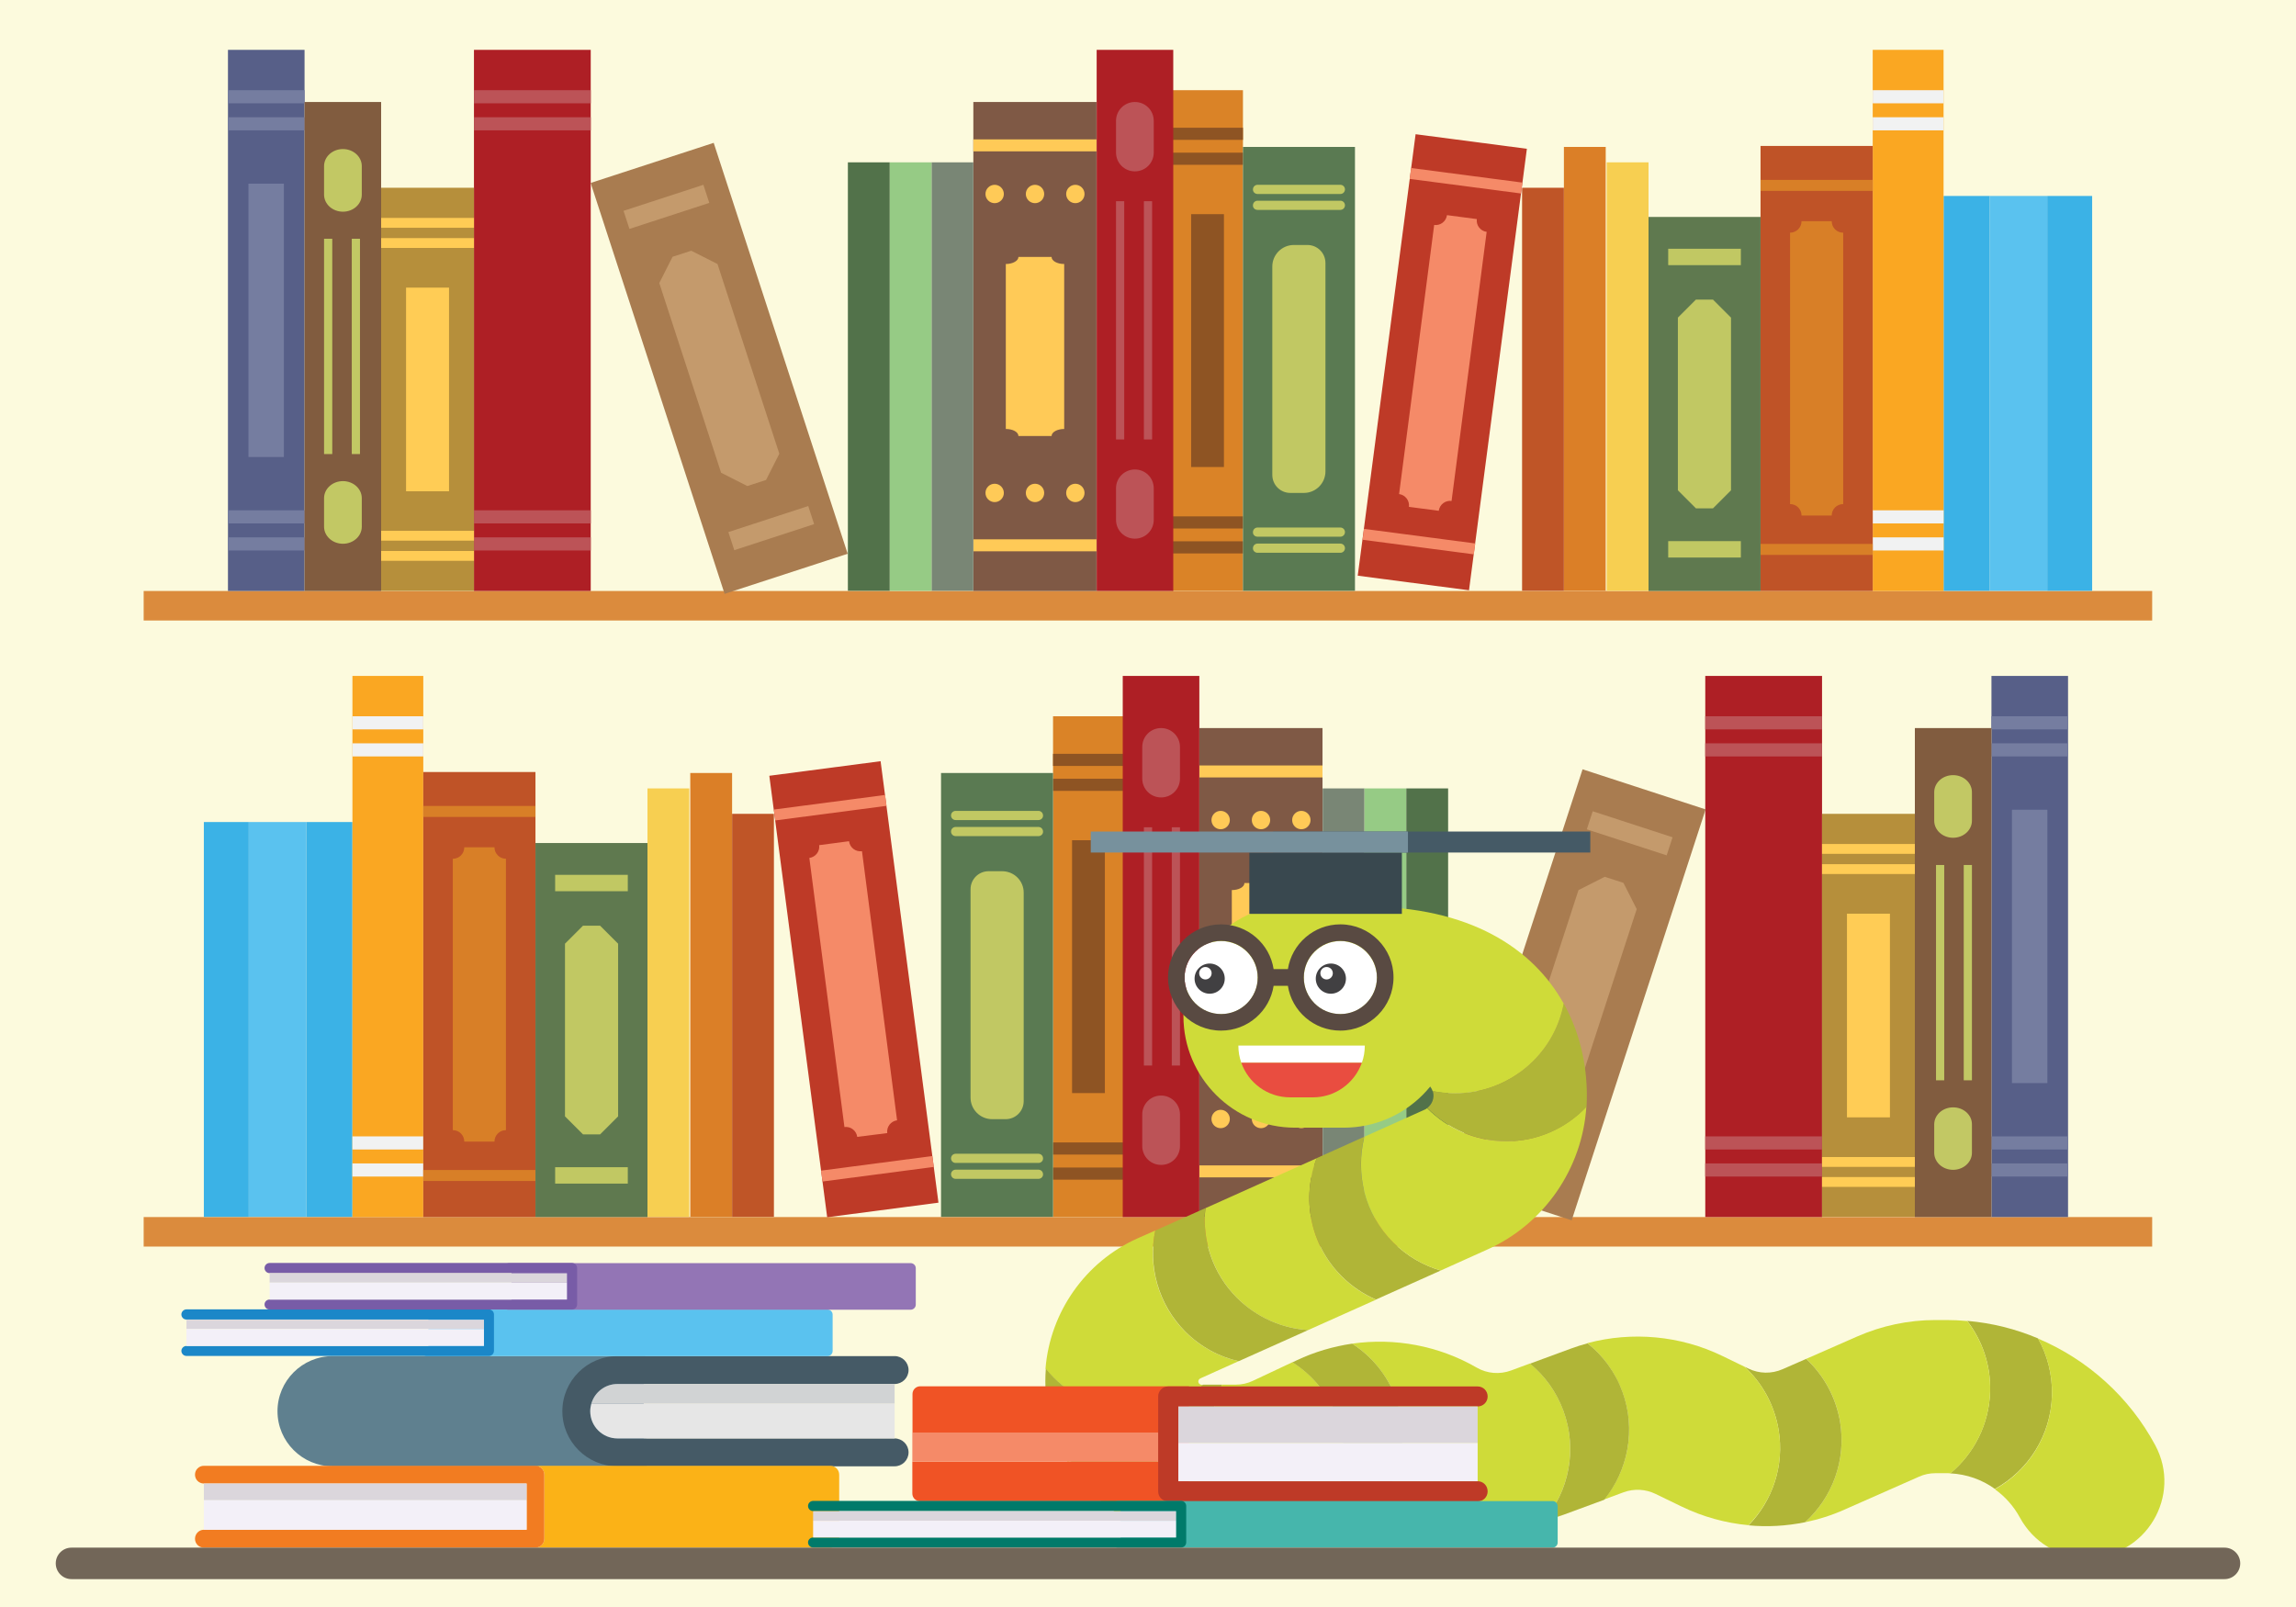 <?xml version="1.0" encoding="utf-8"?>
<!-- Generator: Adobe Illustrator 18.0.0, SVG Export Plug-In . SVG Version: 6.00 Build 0)  -->
<!DOCTYPE svg PUBLIC "-//W3C//DTD SVG 1.1//EN" "http://www.w3.org/Graphics/SVG/1.1/DTD/svg11.dtd">
<svg version="1.1" id="Layer_1" xmlns="http://www.w3.org/2000/svg" xmlns:xlink="http://www.w3.org/1999/xlink" x="0px" y="0px"
	 viewBox="0 0 1400 980" enable-background="new 0 0 1400 980" xml:space="preserve">
<g>
	<rect fill="#FCFADD" width="1400" height="980"/>
	<g>
		<g>
			<rect x="87.6" y="742.2" fill="#DB8B3D" width="1224.7" height="18"/>
			<g>
				<rect x="124.3" y="501.3" fill="#3BB2E6" width="27.4" height="240.8"/>
				<rect x="186.7" y="501.3" fill="#3BB2E6" width="28.2" height="240.8"/>
				<rect x="151.7" y="501.3" fill="#5AC2EF" width="35" height="240.8"/>
			</g>
			<g>
				<rect x="214.9" y="412.2" fill="#FAA722" width="43.2" height="330"/>
				<g>
					<g>
						<rect x="214.9" y="436.8" fill="#F1F2F2" width="43.2" height="8"/>
						<rect x="214.9" y="453.3" fill="#F1F2F2" width="43.2" height="8"/>
					</g>
					<g>
						<rect x="214.9" y="693" fill="#F1F2F2" width="43.2" height="8"/>
						<rect x="214.9" y="709.5" fill="#F1F2F2" width="43.2" height="8"/>
					</g>
				</g>
			</g>
			<g>
				<rect x="1039.8" y="412.2" fill="#AE1F25" width="71.2" height="330"/>
				<g>
					<g>
						<rect x="1039.8" y="436.8" fill="#BC5357" width="71.2" height="8"/>
						<rect x="1039.8" y="453.3" fill="#BC5357" width="71.2" height="8"/>
					</g>
					<g>
						<rect x="1039.8" y="693" fill="#BC5357" width="71.2" height="8"/>
						<rect x="1039.8" y="709.5" fill="#BC5357" width="71.2" height="8"/>
					</g>
				</g>
			</g>
			<g>
				<rect x="642.1" y="436.8" fill="#DA8327" width="43.2" height="305.3"/>
				<g>
					<g>
						<rect x="642.1" y="459.7" fill="#8E5423" width="43.2" height="7.4"/>
						<rect x="642.1" y="474.9" fill="#8E5423" width="43.2" height="7.4"/>
					</g>
					<g>
						<rect x="642.1" y="696.7" fill="#8E5423" width="43.2" height="7.4"/>
						<rect x="642.1" y="712" fill="#8E5423" width="43.2" height="7.4"/>
					</g>
				</g>
				<rect x="653.7" y="512.4" fill="#8E5423" width="20" height="154.2"/>
			</g>
			<g>
				<rect x="1214.3" y="412.2" fill="#575F88" width="46.7" height="330"/>
				<g>
					<g>
						<rect x="1214.3" y="436.8" fill="#757DA0" width="46.7" height="8"/>
						<rect x="1214.3" y="453.3" fill="#757DA0" width="46.7" height="8"/>
					</g>
					<g>
						<rect x="1214.3" y="693" fill="#757DA0" width="46.7" height="8"/>
						<rect x="1214.3" y="709.5" fill="#757DA0" width="46.7" height="8"/>
					</g>
				</g>
				<rect x="1226.8" y="493.8" fill="#757DA0" width="21.6" height="166.7"/>
			</g>
			<g>
				<rect x="1111" y="496.3" fill="#B68F3B" width="56.6" height="245.8"/>
				<g>
					<g>
						<rect x="1111" y="514.7" fill="#FFCC55" width="56.6" height="6"/>
						<rect x="1111" y="527" fill="#FFCC55" width="56.6" height="6"/>
					</g>
					<g>
						<rect x="1111" y="705.6" fill="#FFCC55" width="56.6" height="6"/>
						<rect x="1111" y="717.8" fill="#FFCC55" width="56.6" height="6"/>
					</g>
				</g>
				<rect x="1126.2" y="557.2" fill="#FFCC55" width="26.2" height="124.2"/>
			</g>
			<g>
				<rect x="258.1" y="470.8" fill="#BF5327" width="68.4" height="271.4"/>
				<path fill="#D87F27" d="M301.5,516.7h-18.4c0,3.9-3.1,7-7,7v165.5c3.9,0,7,3.1,7,7h18.4c0-3.9,3.1-7,7-7V523.7
					C304.7,523.7,301.5,520.6,301.5,516.7z"/>
				<rect x="258.1" y="491.5" fill="#D87F27" width="68.4" height="6.7"/>
				<rect x="258.1" y="713.5" fill="#D87F27" width="68.4" height="6.7"/>
			</g>
			<g>
				<rect x="731.3" y="444" fill="#7F5945" width="75.1" height="298.2"/>
				<path fill="#FFCA57" d="M779,538.5h-20.2c0,2.4-3.4,4.3-7.7,4.3v100.6c4.2,0,7.7,1.9,7.7,4.3H779c0-2.4,3.4-4.3,7.7-4.3V542.8
					C782.4,542.8,779,540.9,779,538.5z"/>
				<rect x="731.3" y="466.8" fill="#FFCA57" width="75.1" height="7.3"/>
				<rect x="731.3" y="710.7" fill="#FFCA57" width="75.1" height="7.3"/>
				<g>
					<circle fill="#FFCA57" cx="744.3" cy="500.1" r="5.6"/>
					<circle fill="#FFCA57" cx="768.9" cy="500.1" r="5.6"/>
					<circle fill="#FFCA57" cx="793.5" cy="500.1" r="5.6"/>
				</g>
				<g>
					<circle fill="#FFCA57" cx="744.3" cy="682.4" r="5.6"/>
					<circle fill="#FFCA57" cx="768.9" cy="682.4" r="5.6"/>
					<circle fill="#FFCA57" cx="793.5" cy="682.4" r="5.6"/>
				</g>
			</g>
			<g>
				
					<rect x="486" y="467.5" transform="matrix(0.992 -0.13 0.13 0.992 -73.791 72.513)" fill="#BE3A27" width="68.4" height="271.4"/>
				<path fill="#F58A68" d="M517.7,513l-18.2,2.4c0.5,3.8-2.2,7.3-6,7.8l21.4,164.1c3.8-0.5,7.3,2.2,7.8,6L541,691
					c-0.5-3.8,2.2-7.3,6-7.8l-21.4-164.1C521.7,519.6,518.2,516.9,517.7,513z"/>
				
					<rect x="471.6" y="489.2" transform="matrix(0.992 -0.13 0.13 0.992 -59.566 69.704)" fill="#F58A68" width="68.4" height="6.7"/>
				
					<rect x="500.3" y="709.3" transform="matrix(0.992 -0.13 0.13 0.992 -87.854 75.29)" fill="#F58A68" width="68.4" height="6.7"/>
			</g>
			<g>
				<rect x="326.5" y="514.1" fill="#5F794F" width="68.3" height="228.1"/>
				<path fill="#C1C863" d="M365.9,564.5h-10.4c-4.3,4.3-6.7,6.7-11,11v105.3c4.3,4.3,6.7,6.7,11,11h10.4c4.3-4.3,6.7-6.7,11-11
					V575.5C372.6,571.2,370.2,568.8,365.9,564.5z"/>
				<rect x="338.5" y="533.5" fill="#C1C863" width="44.3" height="10"/>
				<rect x="338.5" y="711.8" fill="#C1C863" width="44.3" height="10"/>
			</g>
			<g>
				
					<rect x="922" y="474.7" transform="matrix(0.951 0.31 -0.31 0.951 235.318 -268.116)" fill="#A97C50" width="78.9" height="263.5"/>
				<path fill="#C49A6C" d="M989.9,538.4l-11.4-3.7c-6.3,3.2-9.8,5-16,8.1l-37.7,115.7c3.2,6.3,5,9.8,8.1,16l11.4,3.7
					c6.3-3.2,9.8-5,16-8.1l37.7-115.7C994.9,548.2,993.1,544.7,989.9,538.4z"/>
				
					<rect x="967.9" y="502.2" transform="matrix(0.951 0.31 -0.31 0.951 206.374 -282.917)" fill="#C49A6C" width="51.2" height="11.6"/>
				
					<rect x="904" y="698.2" transform="matrix(0.951 0.31 -0.31 0.951 263.957 -253.471)" fill="#C49A6C" width="51.2" height="11.6"/>
			</g>
			<g>
				<rect x="573.8" y="471.4" fill="#5A7A52" width="68.3" height="270.7"/>
				<path fill="#C1C863" d="M611.1,531.3h-8.3c-6.1,0-11,4.9-11,11v127.1c0,7.2,5.9,13.1,13.1,13.1h8.3c6.1,0,11-4.9,11-11V544.3
					C624.2,537.1,618.3,531.3,611.1,531.3z"/>
				<g>
					<path fill="#C1C863" d="M633.2,500.1h-50.5c-1.6,0-2.8-1.3-2.8-2.8l0,0c0-1.6,1.3-2.8,2.8-2.8h50.5c1.6,0,2.8,1.3,2.8,2.8l0,0
						C636.1,498.8,634.8,500.1,633.2,500.1z"/>
					<path fill="#C1C863" d="M633.2,509.9h-50.5c-1.6,0-2.8-1.3-2.8-2.8l0,0c0-1.6,1.3-2.8,2.8-2.8h50.5c1.6,0,2.8,1.3,2.8,2.8l0,0
						C636.1,508.6,634.8,509.9,633.2,509.9z"/>
				</g>
				<g>
					<path fill="#C1C863" d="M633.2,709.2h-50.5c-1.6,0-2.8-1.3-2.8-2.8l0,0c0-1.6,1.3-2.8,2.8-2.8h50.5c1.6,0,2.8,1.3,2.8,2.8l0,0
						C636.1,707.9,634.8,709.2,633.2,709.2z"/>
					<path fill="#C1C863" d="M633.2,718.9h-50.5c-1.6,0-2.8-1.3-2.8-2.8l0,0c0-1.6,1.3-2.8,2.8-2.8h50.5c1.6,0,2.8,1.3,2.8,2.8l0,0
						C636.1,717.6,634.8,718.9,633.2,718.9z"/>
				</g>
			</g>
			<rect x="394.8" y="480.8" fill="#F7CF51" width="25.5" height="261.3"/>
			<rect x="420.9" y="471.4" fill="#DB7F27" width="25.5" height="270.7"/>
			<rect x="446.4" y="496.3" fill="#BF5527" width="25.5" height="245.8"/>
			<rect x="806.5" y="480.8" fill="#798675" width="25.5" height="261.3"/>
			<rect x="832" y="480.8" fill="#96CB85" width="25.5" height="261.3"/>
			<rect x="857.5" y="480.8" fill="#52724A" width="25.5" height="261.3"/>
			<g>
				<rect x="684.6" y="412.2" fill="#AE1F25" width="46.7" height="330"/>
				<g>
					<path fill="#BC5357" d="M708,444L708,444c-6.4,0-11.5,5.1-11.5,11.5v19.3c0,6.4,5.1,11.5,11.5,11.5l0,0
						c6.4,0,11.5-5.1,11.5-11.5v-19.3C719.5,449.1,714.3,444,708,444z"/>
					<path fill="#BC5357" d="M708,668.1L708,668.1c-6.4,0-11.5,5.1-11.5,11.5v19.3c0,6.4,5.1,11.5,11.5,11.5l0,0
						c6.4,0,11.5-5.1,11.5-11.5v-19.3C719.5,673.3,714.3,668.1,708,668.1z"/>
				</g>
				<g>
					<rect x="697.5" y="504.5" fill="#BC5357" width="5" height="145.3"/>
				</g>
				<g>
					<rect x="714.5" y="504.5" fill="#BC5357" width="5" height="145.3"/>
				</g>
			</g>
			<g>
				<rect x="1167.6" y="444" fill="#815C3F" width="46.7" height="298.2"/>
				<g>
					<path fill="#C2C864" d="M1190.9,472.7L1190.9,472.7c-6.4,0-11.5,4.7-11.5,10.4v17.4c0,5.7,5.1,10.4,11.5,10.4l0,0
						c6.4,0,11.5-4.7,11.5-10.4v-17.4C1202.4,477.4,1197.3,472.7,1190.9,472.7z"/>
					<path fill="#C2C864" d="M1190.9,675.3L1190.9,675.3c-6.4,0-11.5,4.7-11.5,10.4V703c0,5.7,5.1,10.4,11.5,10.4l0,0
						c6.4,0,11.5-4.7,11.5-10.4v-17.4C1202.4,679.9,1197.3,675.3,1190.9,675.3z"/>
				</g>
				<g>
					<rect x="1180.5" y="527.5" fill="#C2C864" width="5" height="131.3"/>
				</g>
				<g>
					<rect x="1197.4" y="527.5" fill="#C2C864" width="5" height="131.3"/>
				</g>
			</g>
		</g>
		<g>
			<rect x="87.6" y="360.4" fill="#DB8B3D" width="1224.7" height="18"/>
			<g>
				<rect x="1248.3" y="119.5" fill="#3BB2E6" width="27.4" height="240.8"/>
				<rect x="1185.1" y="119.5" fill="#3BB2E6" width="28.2" height="240.8"/>
				<rect x="1213.3" y="119.5" fill="#5AC2EF" width="35" height="240.8"/>
			</g>
			<g>
				<rect x="1141.9" y="30.4" fill="#FAA722" width="43.2" height="330"/>
				<g>
					<g>
						<rect x="1141.9" y="55" fill="#F1F2F2" width="43.2" height="8"/>
						<rect x="1141.9" y="71.5" fill="#F1F2F2" width="43.2" height="8"/>
					</g>
					<g>
						<rect x="1141.9" y="311.2" fill="#F1F2F2" width="43.2" height="8"/>
						<rect x="1141.9" y="327.7" fill="#F1F2F2" width="43.2" height="8"/>
					</g>
				</g>
			</g>
			<g>
				<rect x="289" y="30.4" fill="#AE1F25" width="71.2" height="330"/>
				<g>
					<g>
						<rect x="289" y="55" fill="#BC5357" width="71.2" height="8"/>
						<rect x="289" y="71.5" fill="#BC5357" width="71.2" height="8"/>
					</g>
					<g>
						<rect x="289" y="311.2" fill="#BC5357" width="71.2" height="8"/>
						<rect x="289" y="327.7" fill="#BC5357" width="71.2" height="8"/>
					</g>
				</g>
			</g>
			<g>
				<rect x="714.7" y="55" fill="#DA8327" width="43.2" height="305.3"/>
				<g>
					<g>
						<rect x="714.7" y="77.9" fill="#8E5423" width="43.2" height="7.4"/>
						<rect x="714.7" y="93.1" fill="#8E5423" width="43.2" height="7.4"/>
					</g>
					<g>
						<rect x="714.7" y="314.9" fill="#8E5423" width="43.2" height="7.4"/>
						<rect x="714.7" y="330.1" fill="#8E5423" width="43.2" height="7.4"/>
					</g>
				</g>
				<rect x="726.3" y="130.6" fill="#8E5423" width="20" height="154.2"/>
			</g>
			<g>
				<rect x="139" y="30.4" fill="#575F88" width="46.7" height="330"/>
				<g>
					<g>
						<rect x="139" y="55" fill="#757DA0" width="46.7" height="8"/>
						<rect x="139" y="71.5" fill="#757DA0" width="46.7" height="8"/>
					</g>
					<g>
						<rect x="139" y="311.2" fill="#757DA0" width="46.7" height="8"/>
						<rect x="139" y="327.7" fill="#757DA0" width="46.7" height="8"/>
					</g>
				</g>
				<rect x="151.5" y="112" fill="#757DA0" width="21.6" height="166.7"/>
			</g>
			<g>
				<rect x="232.4" y="114.5" fill="#B68F3B" width="56.6" height="245.8"/>
				<g>
					<g>
						<rect x="232.4" y="132.9" fill="#FFCC55" width="56.6" height="6"/>
						<rect x="232.4" y="145.2" fill="#FFCC55" width="56.6" height="6"/>
					</g>
					<g>
						<rect x="232.4" y="323.7" fill="#FFCC55" width="56.6" height="6"/>
						<rect x="232.4" y="336" fill="#FFCC55" width="56.6" height="6"/>
					</g>
				</g>
				<rect x="247.6" y="175.4" fill="#FFCC55" width="26.2" height="124.2"/>
			</g>
			<g>
				<rect x="1073.5" y="89" fill="#BF5327" width="68.4" height="271.4"/>
				<path fill="#D87F27" d="M1098.5,134.9h18.4c0,3.9,3.1,7,7,7v165.5c-3.9,0-7,3.1-7,7h-18.4c0-3.9-3.1-7-7-7V141.9
					C1095.3,141.9,1098.5,138.8,1098.5,134.9z"/>
				<rect x="1073.5" y="109.7" fill="#D87F27" width="68.4" height="6.7"/>
				<rect x="1073.5" y="331.7" fill="#D87F27" width="68.4" height="6.7"/>
			</g>
			<g>
				<rect x="593.5" y="62.2" fill="#7F5945" width="75.1" height="298.2"/>
				<path fill="#FFCA57" d="M621,156.7h20.2c0,2.4,3.4,4.3,7.7,4.3v100.6c-4.2,0-7.7,1.9-7.7,4.3H621c0-2.4-3.4-4.3-7.7-4.3V161
					C617.6,161,621,159,621,156.7z"/>
				<rect x="593.5" y="85" fill="#FFCA57" width="75.1" height="7.3"/>
				<rect x="593.5" y="328.9" fill="#FFCA57" width="75.1" height="7.3"/>
				<g>
					<circle fill="#FFCA57" cx="655.7" cy="118.3" r="5.6"/>
					<circle fill="#FFCA57" cx="631.1" cy="118.3" r="5.6"/>
					<circle fill="#FFCA57" cx="606.5" cy="118.3" r="5.6"/>
				</g>
				<g>
					<circle fill="#FFCA57" cx="655.7" cy="300.6" r="5.6"/>
					<circle fill="#FFCA57" cx="631.1" cy="300.6" r="5.6"/>
					<circle fill="#FFCA57" cx="606.5" cy="300.6" r="5.6"/>
				</g>
			</g>
			<g>
				
					<rect x="845.6" y="85.7" transform="matrix(-0.992 -0.13 0.13 -0.992 1723.432 554.909)" fill="#BE3A27" width="68.4" height="271.4"/>
				<path fill="#F58A68" d="M882.3,131.2l18.2,2.4c-0.5,3.8,2.2,7.3,6,7.8l-21.4,164.1c-3.8-0.5-7.3,2.2-7.8,6l-18.2-2.4
					c0.5-3.8-2.2-7.3-6-7.8l21.4-164.1C878.3,137.7,881.8,135,882.3,131.2z"/>
				
					<rect x="860" y="107.4" transform="matrix(-0.992 -0.13 0.13 -0.992 1766.593 336.338)" fill="#F58A68" width="68.4" height="6.7"/>
				
					<rect x="831.3" y="327.5" transform="matrix(-0.992 -0.13 0.13 -0.992 1680.76 771.008)" fill="#F58A68" width="68.4" height="6.7"/>
			</g>
			<g>
				<rect x="1005.2" y="132.3" fill="#5F794F" width="68.3" height="228.1"/>
				<path fill="#C1C863" d="M1034.1,182.7h10.4c4.3,4.3,6.7,6.7,11,11l0,105.3c-4.3,4.3-6.7,6.7-11,11h-10.4c-4.3-4.3-6.7-6.7-11-11
					V193.7C1027.4,189.4,1029.8,187,1034.1,182.7z"/>
				<rect x="1017.2" y="151.7" fill="#C1C863" width="44.3" height="10"/>
				<rect x="1017.2" y="330" fill="#C1C863" width="44.3" height="10"/>
			</g>
			<g>
				
					<rect x="399.1" y="92.9" transform="matrix(-0.951 0.31 -0.31 -0.951 925.21 302.325)" fill="#A97C50" width="78.9" height="263.5"/>
				<path fill="#C49A6C" d="M410.1,156.6l11.4-3.7c6.3,3.2,9.8,5,16,8.1l37.7,115.7c-3.2,6.3-5,9.8-8.1,16l-11.4,3.7
					c-6.3-3.2-9.8-5-16-8.1l-37.7-115.7C405.1,166.4,406.9,162.8,410.1,156.6z"/>
				
					<rect x="380.9" y="120.4" transform="matrix(-0.951 0.31 -0.31 -0.951 832.053 120.151)" fill="#C49A6C" width="51.2" height="11.6"/>
				
					<rect x="444.7" y="316.3" transform="matrix(-0.951 0.31 -0.31 -0.951 1017.384 482.577)" fill="#C49A6C" width="51.2" height="11.6"/>
			</g>
			<g>
				<rect x="757.9" y="89.6" fill="#5A7A52" width="68.3" height="270.7"/>
				<path fill="#C1C863" d="M788.9,149.4h8.3c6.1,0,11,4.9,11,11v127.1c0,7.2-5.9,13.1-13.1,13.1h-8.3c-6.1,0-11-4.9-11-11V162.5
					C775.8,155.3,781.7,149.4,788.9,149.4z"/>
				<g>
					<path fill="#C1C863" d="M766.8,118.3h50.5c1.6,0,2.8-1.3,2.8-2.8v0c0-1.6-1.3-2.8-2.8-2.8h-50.5c-1.6,0-2.8,1.3-2.8,2.8v0
						C763.9,117,765.2,118.3,766.8,118.3z"/>
					<path fill="#C1C863" d="M766.8,128h50.5c1.6,0,2.8-1.3,2.8-2.8v0c0-1.6-1.3-2.8-2.8-2.8h-50.5c-1.6,0-2.8,1.3-2.8,2.8v0
						C763.9,126.8,765.2,128,766.8,128z"/>
				</g>
				<g>
					<path fill="#C1C863" d="M766.8,327.3h50.5c1.6,0,2.8-1.3,2.8-2.8l0,0c0-1.6-1.3-2.8-2.8-2.8h-50.5c-1.6,0-2.8,1.3-2.8,2.8l0,0
						C763.9,326.1,765.2,327.3,766.8,327.3z"/>
					<path fill="#C1C863" d="M766.8,337.1h50.5c1.6,0,2.8-1.3,2.8-2.8l0,0c0-1.6-1.3-2.8-2.8-2.8h-50.5c-1.6,0-2.8,1.3-2.8,2.8l0,0
						C763.9,335.8,765.2,337.1,766.8,337.1z"/>
				</g>
			</g>
			<rect x="979.7" y="99" fill="#F7CF51" width="25.5" height="261.3"/>
			<rect x="953.6" y="89.6" fill="#DB7F27" width="25.5" height="270.7"/>
			<rect x="928.1" y="114.5" fill="#BF5527" width="25.5" height="245.8"/>
			<rect x="568" y="99" fill="#798675" width="25.5" height="261.3"/>
			<rect x="542.5" y="99" fill="#96CB85" width="25.5" height="261.3"/>
			<rect x="517" y="99" fill="#52724A" width="25.5" height="261.3"/>
			<g>
				<rect x="668.7" y="30.4" fill="#AE1F25" width="46.7" height="330"/>
				<g>
					<path fill="#BC5357" d="M692,62.2L692,62.2c6.4,0,11.5,5.1,11.5,11.5v19.3c0,6.4-5.1,11.5-11.5,11.5l0,0
						c-6.4,0-11.5-5.1-11.5-11.5V73.7C680.5,67.3,685.7,62.2,692,62.2z"/>
					<path fill="#BC5357" d="M692,286.3L692,286.3c6.4,0,11.5,5.1,11.5,11.5V317c0,6.4-5.1,11.5-11.5,11.5l0,0
						c-6.4,0-11.5-5.1-11.5-11.5v-19.3C680.5,291.4,685.7,286.3,692,286.3z"/>
				</g>
				<g>
					<rect x="697.5" y="122.7" fill="#BC5357" width="5" height="145.3"/>
				</g>
				<g>
					<rect x="680.5" y="122.7" fill="#BC5357" width="5" height="145.3"/>
				</g>
			</g>
			<g>
				<rect x="185.7" y="62.2" fill="#815C3F" width="46.7" height="298.2"/>
				<g>
					<path fill="#C2C864" d="M209.1,90.9L209.1,90.9c6.4,0,11.5,4.7,11.5,10.4v17.4c0,5.7-5.1,10.4-11.5,10.4l0,0
						c-6.4,0-11.5-4.7-11.5-10.4v-17.4C197.6,95.6,202.7,90.9,209.1,90.9z"/>
					<path fill="#C2C864" d="M209.1,293.4L209.1,293.4c6.4,0,11.5,4.7,11.5,10.4v17.4c0,5.7-5.1,10.4-11.5,10.4l0,0
						c-6.4,0-11.5-4.7-11.5-10.4v-17.4C197.6,298.1,202.7,293.4,209.1,293.4z"/>
				</g>
				<g>
					<rect x="214.5" y="145.6" fill="#C2C864" width="5" height="131.3"/>
				</g>
				<g>
					<rect x="197.6" y="145.6" fill="#C2C864" width="5" height="131.3"/>
				</g>
			</g>
		</g>
		<g>
			<rect x="776.3" y="507.1" fill="#455A66" width="193.4" height="12.8"/>
			<g>
				<g>
					<path fill="#CFDB39" d="M754.3,791.5c12.1,12.1,27.6,18.6,43.4,19.6l41.3-18.5c-7.6-3.3-14.7-8-20.9-14.2
						c-19.5-19.5-24.5-47.9-15.2-72.1l-67.9,30.5C732.9,756.3,739.4,776.5,754.3,791.5z"/>
					<path fill="#CFDB39" d="M690.3,860.1c16.4,0,31.4-5.9,43.1-15.6h-0.6c-0.8,0-1.7-0.5-2-1.3c-0.4-1,0.1-2.1,1.1-2.6l23.3-10.5
						c-11.9-2.7-23.2-8.7-32.5-18c-16.7-16.7-22.8-40.1-18.3-61.7l-10.8,4.8c-31.9,14.3-53.3,45-56.1,79.4
						C650,850.1,669,860.1,690.3,860.1z"/>
					<path fill="#B0B537" d="M722.8,812.1c9.3,9.3,20.6,15.3,32.5,18l42.4-19c-15.8-1-31.3-7.6-43.4-19.6
						c-15-15-21.4-35.2-19.4-54.7l-30.4,13.6C700,772,706.1,795.3,722.8,812.1z"/>
					<path fill="#B0B537" d="M721.1,882.3c12.5-9.9,20.6-23.4,23.9-37.9h-11.5c-11.7,9.7-26.7,15.6-43.1,15.6
						c-21.3,0-40.3-9.9-52.7-25.4c-0.2,2.6-0.3,5.1-0.3,7.7c0,17.5,4.7,33.8,13,47.9C672.7,901,700.3,898.8,721.1,882.3z"/>
					<path fill="#B0B537" d="M818.1,778.3c6.2,6.2,13.3,10.9,20.9,14.2l39.5-17.7c-10.6-3.1-20.6-8.8-28.9-17.1
						c-17.5-17.5-23.4-42.2-17.7-64.5l-29.1,13.1C793.6,730.4,798.6,758.9,818.1,778.3z"/>
					<path fill="#CFDB39" d="M935,647c9.9-9.9,16.1-22.1,18.5-34.9c-18.7-33.7-57.2-59.3-121.7-59.3l-18.1-1.2
						c-26.1,0-35.9,35.1-35.5,61.3c0.4,25.6,21.9,46,47.5,46h38.6c4.2,0,8,2.6,9.3,6.6C895.2,669.8,918.4,663.6,935,647z"/>
					<path fill="#CFDB39" d="M815.2,864.4c-5.3-14.5-15-26-27.1-33.7l-24,11.3c-3.3,1.6-6.9,2.4-10.5,2.4H745
						c-3.3,14.5-11.3,28-23.9,37.9c-20.8,16.5-48.4,18.7-70.9,8.1c16.6,28.4,47.4,47.6,82.6,47.6h20.8c17.3,0,34.8-3.9,50.5-11.3
						l4.2-2C819.6,907.4,822.9,885.3,815.2,864.4z"/>
					<path fill="#CFDB39" d="M849.6,757.7c8.3,8.3,18.3,14,28.9,17.1l28.2-12.7c34.9-15.6,58.1-49.4,60.6-87.2
						c-12.3,13-29.7,21.1-48.9,21.1c-18.9,0-35.9-7.8-48.2-20.2c-0.5,0.4-1.1,0.8-1.7,1L832,693.2
						C826.3,715.6,832.1,740.3,849.6,757.7z"/>
					<path fill="#B0B537" d="M967.4,675c0.1-2.2,0.2-4.5,0.2-6.8c0-19.3-4.4-38.8-14.1-56.2c-2.5,12.8-8.6,25-18.5,34.9
						c-16.7,16.7-39.9,22.8-61.4,18.4c0.1,0.2,0.1,0.4,0.2,0.5c1,3.9-0.6,7.7-3.5,9.9c12.2,12.5,29.3,20.2,48.2,20.2
						C937.7,696.1,955.1,688,967.4,675z"/>
					<path fill="#B0B537" d="M1251.2,850.7c0.3-12.5-2.8-24.3-8.5-34.5c-13.5-5.7-28-9.4-43.2-10.7c9.1,11.8,14.4,26.7,14,42.8
						c-0.5,20.2-9.9,38.2-24.3,50.2c10.1,0.5,19.5,3.9,27.2,9.5C1236.6,896.8,1250.6,875.5,1251.2,850.7z"/>
					<path fill="#CFDB39" d="M1213.5,848.4c0.4-16.1-4.9-31-14-42.8c-4.2-0.4-8.5-0.6-12.8-0.6h-6.5c-16.5,0-32.6,3.4-47.7,10
						l-31.2,13.7c10.6,9.8,18.1,23,20.7,38.4c3.9,23.5-4.9,46.3-21.3,61.2c8.2-1.7,16.2-4.2,24-7.7l45.5-20.1
						c3.1-1.4,6.5-2.1,10-2.1h6.5c0.9,0,1.7,0,2.6,0.1C1203.6,886.5,1213,868.6,1213.5,848.4z"/>
					<path fill="#CFDB39" d="M1314.1,881.2c-15.6-29-40.9-52-71.4-64.9c5.7,10.2,8.8,22,8.5,34.5c-0.6,24.8-14.5,46.1-34.8,57.4
						c6.3,4.5,11.5,10.4,15.2,17.2c8.1,14.9,23.3,24.4,40.3,24.4h1.5C1308.5,949.6,1330.8,912.1,1314.1,881.2z"/>
					<path fill="#B0B537" d="M1122,867.1c-2.6-15.3-10.1-28.6-20.7-38.4l-14.4,6.3c-6.7,2.9-14.2,2.8-20.8-0.4l-2.3-1.1
						c10.6,9.8,18.1,23,20.7,38.4c3.7,22.1-3.8,43.4-18.3,58.3c11.5,1.1,23.1,0.4,34.5-1.9C1117.1,913.4,1125.9,890.7,1122,867.1z"
						/>
					<path fill="#CFDB39" d="M1084.5,871.9c-2.6-15.3-10.1-28.6-20.7-38.4l-13.6-6.6c-25.5-12.4-55-15.1-82.3-7.8
						c9.4,7.4,16.8,17.5,21.3,29.5c8.5,23.2,3.5,48-11,65.8l11.9-4.4c6.3-2.3,13.3-1.9,19.3,1l15.9,7.7c13,6.3,26.8,10.1,40.8,11.4
						C1080.7,915.3,1088.2,894,1084.5,871.9z"/>
					<path fill="#CFDB39" d="M953.3,860.3c-4.3-11.7-11.5-21.4-20.4-28.8l-11.6,4.3c-6.9,2.5-14.5,1.9-20.9-1.8
						c-23.2-13.4-50-18.3-75.9-14.6c11.9,7.7,21.4,19.1,26.7,33.4c7.5,20.4,4.5,42.1-6.3,59.2c3,0.4,6,1.5,8.8,3
						c26.7,15.4,58.1,19.7,87.7,12.3C956.6,909.4,962,884,953.3,860.3z"/>
					<path fill="#B0B537" d="M851.2,852.8c-5.2-14.3-14.8-25.7-26.7-33.4c-11.5,1.7-22.9,5-33.7,10.1l-2.7,1.3
						c12.1,7.7,21.8,19.2,27.1,33.7c7.6,20.8,4.4,43-6.9,60.2l22.5-10.6c4.5-2.1,9.4-2.8,14.1-2.1
						C855.7,894.9,858.7,873.2,851.2,852.8z"/>
					<path fill="#B0B537" d="M989.3,848.7c-4.4-12-11.9-22.1-21.3-29.5c-3.4,0.9-6.8,2-10.1,3.2l-25,9.2c9,7.4,16.1,17.1,20.4,28.8
						c8.7,23.7,3.3,49.1-12,67c4.1-1,8.2-2.3,12.2-3.7l24.7-9.1C992.7,896.7,997.7,871.8,989.3,848.7z"/>
				</g>
				<path fill="#CFDB39" d="M819.3,551.5h-29.6c-37.6,0-68.1,30.5-68.1,68.1v0c0,37.6,30.5,68.1,68.1,68.1h29.6
					c37.6,0,68.1-30.5,68.1-68.1v0C887.5,582,857,551.5,819.3,551.5z"/>
				<g>
					<path fill="#FFFFFF" d="M744.6,573.9c-12.3,0-22.3,10-22.3,22.3s10,22.3,22.3,22.3s22.3-10,22.3-22.3S756.9,573.9,744.6,573.9z
						"/>
					<path fill="#FFFFFF" d="M817.3,573.9c-12.3,0-22.3,10-22.3,22.3s10,22.3,22.3,22.3s22.3-10,22.3-22.3S829.6,573.9,817.3,573.9z
						"/>
					<path fill="#594A42" d="M817.3,563.7c-16.2,0-29.6,11.9-32,27.3h-8.7c-2.4-15.5-15.9-27.3-32-27.3c-17.9,0-32.4,14.5-32.4,32.4
						c0,17.9,14.5,32.4,32.4,32.4c16.2,0,29.6-11.9,32-27.3h8.7c2.4,15.5,15.9,27.3,32,27.3c17.9,0,32.4-14.5,32.4-32.4
						C849.8,578.3,835.2,563.7,817.3,563.7z M817.3,618.4c-12.3,0-22.3-10-22.3-22.3s10-22.3,22.3-22.3s22.3,10,22.3,22.3
						S829.6,618.4,817.3,618.4z M744.6,618.4c-12.3,0-22.3-10-22.3-22.3s10-22.3,22.3-22.3s22.3,10,22.3,22.3
						S756.9,618.4,744.6,618.4z"/>
				</g>
				<g>
					<path fill="#FFFFFF" d="M832.2,637.6h-77.1c0,3.7,0.6,7.2,1.8,10.5h73.5C831.6,644.8,832.2,641.3,832.2,637.6z"/>
					<path fill="#E94D40" d="M756.9,648.1c4.3,12.3,16,21.1,29.8,21.1h13.9c13.7,0,25.4-8.8,29.8-21.1H756.9z"/>
				</g>
				<g>
					<circle fill="#414042" cx="737.6" cy="596.8" r="9.2"/>
					<circle fill="#FFFFFF" cx="735" cy="593.5" r="3.8"/>
				</g>
				<g>
					<circle fill="#414042" cx="811.5" cy="596.8" r="9.2"/>
					<circle fill="#FFFFFF" cx="808.9" cy="593.5" r="3.8"/>
				</g>
			</g>
			<rect x="761.8" y="519.9" fill="#39484F" width="93" height="37.4"/>
			<rect x="665.1" y="507.1" fill="#77919D" width="193.4" height="12.8"/>
		</g>
		<g>
			<path fill="#5F808F" d="M392.5,877.2V844c4.7,0,8.5-3.8,8.5-8.5s-3.8-8.5-8.5-8.5H202.8c-18.5,0-33.6,15.1-33.6,33.6
				s15.1,33.6,33.6,33.6h189.6c4.7,0,8.5-3.8,8.5-8.5S397.2,877.2,392.5,877.2z"/>
			<g>
				<path fill="#455A66" d="M545.5,877.2h-169c-9.2,0-16.6-7.5-16.6-16.6s7.5-16.6,16.6-16.6h169c4.7,0,8.5-3.8,8.5-8.5
					s-3.8-8.5-8.5-8.5h-169c-18.5,0-33.6,15.1-33.6,33.6s15.1,33.6,33.6,33.6h169c4.7,0,8.5-3.8,8.5-8.5S550.2,877.2,545.5,877.2z"
					/>
				<g>
					<path fill="#E6E6E6" d="M360.6,855.9c-0.4,1.5-0.7,3.1-0.7,4.7c0,9.2,7.5,16.6,16.6,16.6h169v-21.3H360.6z"/>
					<path fill="#D1D3D4" d="M545.5,844h-169c-7.5,0-13.9,5-15.9,11.9h184.9V844z"/>
				</g>
			</g>
		</g>
		<g>
			<path fill="#FBB217" d="M331.9,938.4v-39.1c0-3-2.4-5.4-5.4-5.4h179.8c3,0,5.4,2.4,5.4,5.4v39.1c0,3-2.4,5.4-5.4,5.4H326.5
				C329.5,943.8,331.9,941.4,331.9,938.4z"/>
			<path fill="#F27C21" d="M124.3,932.9L124.3,932.9h148.8h0h48v-18.1v-10.1h-48h0H124.3h0c-3,0-5.4-2.4-5.4-5.4
				c0-3,2.4-5.4,5.4-5.4h148.8h53.4c3,0,5.4,2.4,5.4,5.4v39.1c0,3-2.4,5.4-5.4,5.4h-53.4H124.3c-3,0-5.4-2.4-5.4-5.4
				C118.9,935.4,121.3,932.9,124.3,932.9z"/>
			<polygon fill="#DBD6DC" points="273.1,904.7 321.1,904.7 321.1,914.9 124.3,914.9 124.3,904.7 273.1,904.7 			"/>
			<polygon fill="#F3F0F8" points="321.1,914.9 321.1,932.9 273.1,932.9 273.1,932.9 124.3,932.9 124.3,914.9 			"/>
		</g>
		<g>
			<g>
				<path fill="#F05325" d="M556.3,910.8c0,2.6,2.1,4.7,4.7,4.7h163.8v-24.1H556.3V910.8z"/>
				<path fill="#F05325" d="M724.9,845.4H561.1c-2.6,0-4.7,2.1-4.7,4.7v23.5h168.6V845.4z"/>
				<rect x="556.3" y="873.6" fill="#F58A68" width="168.6" height="17.8"/>
			</g>
			<g>
				<path fill="#BE3A27" d="M901,903.3H718.5v-45.6H901c3.4,0,6.1-2.7,6.1-6.1c0-3.4-2.7-6.1-6.1-6.1H712.3c-3.4,0-6.1,2.7-6.1,6.1
					v57.9c0,3.4,2.7,6.1,6.1,6.1H901c3.4,0,6.1-2.7,6.1-6.1C907.1,906,904.4,903.3,901,903.3z"/>
				<g>
					<rect x="718.5" y="857.7" fill="#DBD6DC" width="182.5" height="22.3"/>
					<rect x="718.5" y="879.9" fill="#F3F0F8" width="182.5" height="23.4"/>
				</g>
			</g>
		</g>
		<g>
			<path fill="#46B6AC" d="M683.3,940.7v-22.2c0-1.7-1.4-3.1-3.1-3.1h266.5c1.7,0,3.1,1.4,3.1,3.1v22.2c0,1.7-1.4,3.1-3.1,3.1H680.2
				C681.9,943.8,683.3,942.4,683.3,940.7z"/>
			<path fill="#007A6A" d="M495.8,937.6L495.8,937.6h194.1l0,0h27.2v-10.3v-5.8h-27.2l0,0H495.8h0c-1.7,0-3.1-1.4-3.1-3.1
				c0-1.7,1.4-3.1,3.1-3.1h194.1h30.3c1.7,0,3.1,1.4,3.1,3.1v22.2c0,1.7-1.4,3.1-3.1,3.1h-30.3H495.8c-1.7,0-3.1-1.4-3.1-3.1
				C492.7,939,494.1,937.6,495.8,937.6z"/>
			<polygon fill="#DBD6DC" points="689.9,921.6 717.1,921.6 717.1,927.4 495.8,927.4 495.8,921.6 689.9,921.6 			"/>
			<polygon fill="#F3F0F8" points="717.1,927.4 717.1,937.6 689.9,937.6 689.9,937.6 495.8,937.6 495.8,927.4 			"/>
		</g>
		<g>
			<path fill="#5AC2EF" d="M261.2,823.9v-22.2c0-1.7-1.4-3.1-3.1-3.1h246.5c1.7,0,3.1,1.4,3.1,3.1v22.2c0,1.7-1.4,3.1-3.1,3.1H258.1
				C259.8,827,261.2,825.6,261.2,823.9z"/>
			<path fill="#1B87C8" d="M113.7,820.8L113.7,820.8h154.1h0h27.2v-10.3v-5.8h-27.2h0H113.7h0c-1.7,0-3.1-1.4-3.1-3.1
				c0-1.7,1.4-3.1,3.1-3.1h154.1h30.3c1.7,0,3.1,1.4,3.1,3.1v22.2c0,1.7-1.4,3.1-3.1,3.1h-30.3H113.7c-1.7,0-3.1-1.4-3.1-3.1
				C110.6,822.2,112,820.8,113.7,820.8z"/>
			<polygon fill="#DBD6DC" points="267.8,804.8 295.1,804.8 295.1,810.5 113.7,810.5 113.7,804.8 267.8,804.8 			"/>
			<polygon fill="#F3F0F8" points="295.1,810.5 295.1,820.8 267.8,820.8 267.8,820.8 113.7,820.8 113.7,810.5 			"/>
		</g>
		<g>
			<path fill="#9375B5" d="M311.9,795.6v-22.2c0-1.7-1.4-3.1-3.1-3.1h246.5c1.7,0,3.1,1.4,3.1,3.1v22.2c0,1.7-1.4,3.1-3.1,3.1H308.8
				C310.5,798.6,311.9,797.3,311.9,795.6z"/>
			<path fill="#785CA7" d="M164.4,792.5L164.4,792.5h154.1h0h27.2v-10.3v-5.8h-27.2h0H164.4h0c-1.7,0-3.1-1.4-3.1-3.1
				c0-1.7,1.4-3.1,3.1-3.1h154.1h30.3c1.7,0,3.1,1.4,3.1,3.1v22.2c0,1.7-1.4,3.1-3.1,3.1h-30.3H164.4c-1.7,0-3.1-1.4-3.1-3.1
				S162.7,792.5,164.4,792.5z"/>
			<polygon fill="#DBD6DC" points="318.5,776.5 345.7,776.5 345.7,782.2 164.4,782.2 164.4,776.5 318.5,776.5 			"/>
			<polygon fill="#F3F0F8" points="345.7,782.2 345.7,792.5 318.5,792.5 318.5,792.5 164.4,792.5 164.4,782.2 			"/>
		</g>
		<path fill="#726658" d="M1356.4,943.8H43.6c-5.3,0-9.6,4.3-9.6,9.6s4.3,9.6,9.6,9.6h1312.8c5.3,0,9.6-4.3,9.6-9.6
			S1361.7,943.8,1356.4,943.8z"/>
	</g>
</g>
</svg>
